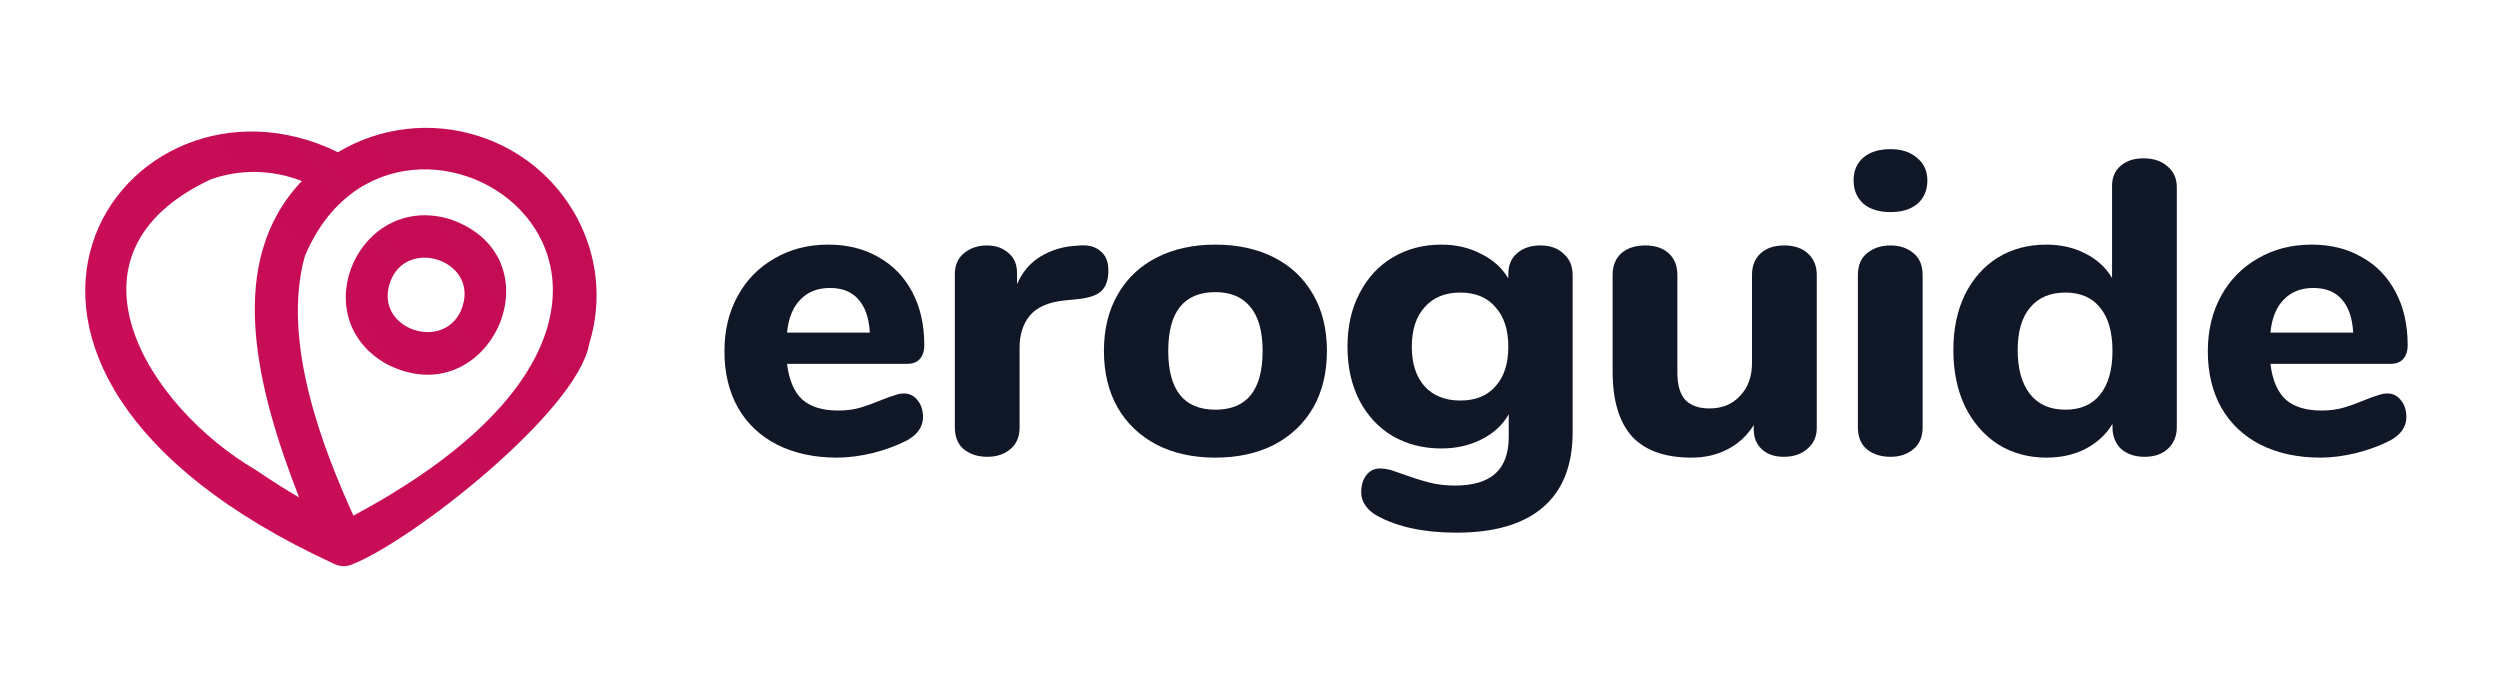 <svg width="176" height="48" viewBox="0 0 176 48" fill="none" xmlns="http://www.w3.org/2000/svg">
<path d="M63.621 27.698C64.024 27.698 64.346 27.854 64.587 28.167C64.849 28.48 64.98 28.881 64.98 29.371C64.98 29.703 64.879 30.016 64.678 30.31C64.477 30.584 64.195 30.819 63.832 31.014C63.148 31.366 62.353 31.66 61.447 31.895C60.541 32.11 59.706 32.217 58.941 32.217C57.331 32.217 55.922 31.914 54.714 31.308C53.526 30.701 52.61 29.84 51.966 28.725C51.322 27.59 51 26.26 51 24.734C51 23.266 51.312 21.965 51.936 20.83C52.56 19.696 53.426 18.815 54.533 18.189C55.64 17.544 56.898 17.221 58.307 17.221C59.656 17.221 60.833 17.514 61.84 18.101C62.866 18.669 63.661 19.49 64.225 20.566C64.789 21.623 65.07 22.865 65.07 24.294C65.07 24.724 64.96 25.056 64.738 25.291C64.537 25.506 64.245 25.614 63.863 25.614H55.408C55.549 26.768 55.911 27.61 56.495 28.138C57.079 28.647 57.914 28.901 59.001 28.901C59.585 28.901 60.108 28.833 60.572 28.696C61.034 28.559 61.548 28.373 62.111 28.138C62.393 28.021 62.665 27.923 62.927 27.845C63.188 27.747 63.42 27.698 63.621 27.698ZM58.428 20.273C57.562 20.273 56.868 20.547 56.344 21.095C55.821 21.623 55.509 22.396 55.408 23.413H61.236C61.175 22.376 60.904 21.593 60.42 21.065C59.958 20.537 59.293 20.273 58.428 20.273Z" fill="#101828"/>
<path d="M76.067 17.279C76.671 17.24 77.144 17.377 77.486 17.69C77.849 17.984 78.03 18.434 78.03 19.04C78.03 19.686 77.869 20.165 77.547 20.478C77.225 20.791 76.651 20.987 75.826 21.065L74.92 21.153C73.813 21.271 73.007 21.623 72.504 22.21C72.021 22.797 71.779 23.55 71.779 24.47V30.075C71.779 30.76 71.558 31.278 71.115 31.63C70.693 31.983 70.159 32.159 69.515 32.159C68.851 32.159 68.297 31.983 67.854 31.63C67.432 31.278 67.22 30.76 67.22 30.075V19.304C67.22 18.659 67.442 18.16 67.885 17.808C68.327 17.455 68.861 17.279 69.485 17.279C70.089 17.279 70.592 17.455 70.995 17.808C71.397 18.14 71.598 18.61 71.598 19.216V20.009C71.961 19.167 72.504 18.522 73.229 18.072C73.974 17.622 74.779 17.367 75.644 17.309L76.067 17.279Z" fill="#101828"/>
<path d="M85.566 32.217C83.996 32.217 82.617 31.914 81.43 31.308C80.242 30.681 79.326 29.811 78.682 28.696C78.038 27.561 77.716 26.23 77.716 24.704C77.716 23.178 78.038 21.858 78.682 20.742C79.326 19.608 80.242 18.737 81.43 18.13C82.617 17.524 83.996 17.221 85.566 17.221C87.136 17.221 88.515 17.524 89.703 18.13C90.89 18.737 91.806 19.608 92.45 20.742C93.094 21.858 93.416 23.178 93.416 24.704C93.416 26.23 93.094 27.561 92.45 28.696C91.806 29.811 90.89 30.681 89.703 31.308C88.515 31.914 87.136 32.217 85.566 32.217ZM85.566 28.842C87.78 28.842 88.888 27.463 88.888 24.704C88.888 23.315 88.596 22.278 88.012 21.593C87.448 20.909 86.633 20.566 85.566 20.566C83.352 20.566 82.245 21.946 82.245 24.704C82.245 27.463 83.352 28.842 85.566 28.842Z" fill="#101828"/>
<path d="M108.45 17.279C109.134 17.279 109.678 17.475 110.08 17.866C110.503 18.238 110.714 18.737 110.714 19.363V30.427C110.714 32.755 110.02 34.516 108.631 35.71C107.242 36.903 105.209 37.5 102.532 37.5C100.277 37.5 98.425 37.109 96.976 36.326C96.614 36.13 96.332 35.886 96.131 35.592C95.929 35.319 95.829 35.005 95.829 34.653C95.829 34.164 95.95 33.763 96.191 33.45C96.433 33.137 96.755 32.98 97.157 32.98C97.379 32.98 97.64 33.02 97.942 33.098C98.244 33.196 98.556 33.303 98.878 33.421C99.522 33.655 100.116 33.841 100.66 33.978C101.203 34.115 101.787 34.184 102.411 34.184C103.699 34.184 104.655 33.9 105.279 33.333C105.903 32.765 106.215 31.904 106.215 30.75V29.165C105.793 29.909 105.159 30.496 104.313 30.926C103.468 31.357 102.522 31.572 101.475 31.572C100.187 31.572 99.039 31.278 98.033 30.691C97.047 30.104 96.272 29.273 95.708 28.197C95.144 27.101 94.862 25.839 94.862 24.411C94.862 22.983 95.144 21.73 95.708 20.654C96.272 19.559 97.047 18.717 98.033 18.13C99.039 17.524 100.187 17.221 101.475 17.221C102.502 17.221 103.428 17.436 104.253 17.866C105.098 18.277 105.742 18.854 106.185 19.598V19.304C106.185 18.678 106.387 18.189 106.789 17.837C107.212 17.465 107.765 17.279 108.45 17.279ZM102.804 28.197C103.87 28.197 104.696 27.864 105.279 27.199C105.883 26.534 106.185 25.604 106.185 24.411C106.185 23.217 105.883 22.288 105.279 21.623C104.696 20.938 103.87 20.596 102.804 20.596C101.737 20.596 100.901 20.938 100.297 21.623C99.694 22.288 99.392 23.217 99.392 24.411C99.392 25.604 99.694 26.534 100.297 27.199C100.901 27.864 101.737 28.197 102.804 28.197Z" fill="#101828"/>
<path d="M125.606 17.279C126.31 17.279 126.864 17.465 127.266 17.837C127.689 18.209 127.9 18.717 127.9 19.363V30.134C127.9 30.74 127.679 31.229 127.236 31.601C126.813 31.973 126.26 32.159 125.575 32.159C124.931 32.159 124.418 31.983 124.036 31.63C123.653 31.278 123.462 30.809 123.462 30.222V29.928C122.999 30.672 122.385 31.239 121.62 31.63C120.875 32.022 120.03 32.217 119.084 32.217C117.212 32.217 115.813 31.718 114.887 30.721C113.981 29.703 113.528 28.177 113.528 26.142V19.363C113.528 18.717 113.729 18.209 114.132 17.837C114.555 17.465 115.118 17.279 115.823 17.279C116.527 17.279 117.081 17.465 117.483 17.837C117.886 18.209 118.087 18.717 118.087 19.363V26.23C118.087 27.091 118.268 27.727 118.631 28.138C119.013 28.549 119.587 28.754 120.352 28.754C121.238 28.754 121.952 28.461 122.496 27.874C123.059 27.287 123.341 26.514 123.341 25.555V19.363C123.341 18.717 123.542 18.209 123.945 17.837C124.348 17.465 124.901 17.279 125.606 17.279Z" fill="#101828"/>
<path d="M133.09 32.159C132.425 32.159 131.872 31.983 131.429 31.63C131.006 31.278 130.795 30.76 130.795 30.075V19.363C130.795 18.678 131.016 18.16 131.459 17.808C131.902 17.455 132.446 17.279 133.09 17.279C133.734 17.279 134.267 17.455 134.69 17.808C135.133 18.16 135.354 18.678 135.354 19.363V30.075C135.354 30.76 135.133 31.278 134.69 31.63C134.267 31.983 133.734 32.159 133.09 32.159ZM133.09 14.931C132.285 14.931 131.65 14.736 131.187 14.345C130.725 13.934 130.493 13.386 130.493 12.701C130.493 12.016 130.725 11.478 131.187 11.087C131.65 10.696 132.285 10.5 133.09 10.5C133.875 10.5 134.499 10.705 134.962 11.116C135.445 11.508 135.686 12.036 135.686 12.701C135.686 13.386 135.455 13.934 134.992 14.345C134.529 14.736 133.895 14.931 133.09 14.931Z" fill="#101828"/>
<path d="M150.892 11.146C151.597 11.146 152.16 11.332 152.583 11.703C153.026 12.075 153.247 12.564 153.247 13.171V30.075C153.247 30.701 153.036 31.21 152.613 31.601C152.211 31.973 151.667 32.159 150.983 32.159C150.298 32.159 149.745 31.973 149.322 31.601C148.919 31.21 148.718 30.701 148.718 30.075V29.84C148.275 30.584 147.641 31.171 146.816 31.601C146.011 32.012 145.095 32.217 144.068 32.217C142.8 32.217 141.663 31.904 140.656 31.278C139.67 30.633 138.895 29.742 138.331 28.608C137.788 27.453 137.516 26.133 137.516 24.646C137.516 23.159 137.788 21.858 138.331 20.742C138.895 19.608 139.67 18.737 140.656 18.13C141.643 17.524 142.78 17.221 144.068 17.221C145.075 17.221 145.981 17.426 146.786 17.837C147.611 18.248 148.245 18.825 148.688 19.569V13.083C148.688 12.496 148.889 12.026 149.292 11.674C149.694 11.322 150.228 11.146 150.892 11.146ZM145.397 28.842C146.464 28.842 147.279 28.49 147.842 27.786C148.426 27.062 148.718 26.035 148.718 24.704C148.718 23.374 148.426 22.357 147.842 21.652C147.279 20.948 146.464 20.596 145.397 20.596C144.33 20.596 143.505 20.948 142.921 21.652C142.337 22.337 142.045 23.335 142.045 24.646C142.045 25.976 142.337 27.013 142.921 27.756C143.505 28.48 144.33 28.842 145.397 28.842Z" fill="#101828"/>
<path d="M168.051 27.698C168.453 27.698 168.775 27.854 169.017 28.167C169.279 28.48 169.409 28.881 169.409 29.371C169.409 29.703 169.309 30.016 169.107 30.31C168.906 30.584 168.624 30.819 168.262 31.014C167.578 31.366 166.783 31.66 165.877 31.895C164.971 32.11 164.136 32.217 163.371 32.217C161.76 32.217 160.351 31.914 159.143 31.308C157.956 30.701 157.04 29.84 156.396 28.725C155.752 27.59 155.43 26.26 155.43 24.734C155.43 23.266 155.742 21.965 156.366 20.83C156.99 19.696 157.855 18.815 158.962 18.189C160.069 17.544 161.328 17.221 162.737 17.221C164.085 17.221 165.263 17.514 166.269 18.101C167.296 18.669 168.091 19.49 168.655 20.566C169.218 21.623 169.5 22.865 169.5 24.294C169.5 24.724 169.389 25.056 169.168 25.291C168.967 25.506 168.675 25.614 168.292 25.614H159.838C159.979 26.768 160.341 27.61 160.925 28.138C161.509 28.647 162.344 28.901 163.431 28.901C164.015 28.901 164.538 28.833 165.001 28.696C165.464 28.559 165.977 28.373 166.541 28.138C166.823 28.021 167.095 27.923 167.356 27.845C167.618 27.747 167.849 27.698 168.051 27.698ZM162.857 20.273C161.992 20.273 161.297 20.547 160.774 21.095C160.251 21.623 159.939 22.396 159.838 23.413H165.665C165.605 22.376 165.333 21.593 164.85 21.065C164.387 20.537 163.723 20.273 162.857 20.273Z" fill="#101828"/>
<path fill-rule="evenodd" clip-rule="evenodd" d="M28.606 9.08C30.312 8.883 32.041 9.051 33.675 9.573C39.889 11.55 43.385 18.077 41.481 24.198C40.675 28.944 28.958 38.141 24.71 39.768C24.518 39.838 24.312 39.867 24.107 39.854C23.902 39.841 23.702 39.786 23.52 39.693C-7.166 25.59 8.751 3.345 23.792 10.717C25.258 9.836 26.9 9.278 28.606 9.08ZM14.869 12.615C3.553 17.88 10.44 28.668 18.014 33.089C19.137 33.86 20.169 34.501 21.057 35.021C17.973 27.106 15.864 18.388 21.249 12.749C19.211 11.938 16.941 11.891 14.869 12.615ZM21.458 18.044C28.048 2.271 55.148 20.103 24.881 36.301C22.802 31.705 19.778 24.118 21.458 18.044ZM27.159 25.598C34.401 29.413 39.525 18.209 31.738 15.447C25.332 13.451 21.357 22.257 27.159 25.598ZM27.438 19.947C26.365 23.247 31.469 24.87 32.562 21.577H32.558C33.645 18.277 28.51 16.646 27.438 19.947Z" fill="url(#paint0_linear_28087_184440)"/>
<defs>
<linearGradient id="paint0_linear_28087_184440" x1="3.75" y1="39.75" x2="47.25" y2="5.25" gradientUnits="userSpaceOnUse">
<stop stop-color="#CD0D59"/>
<stop offset="1" stop-color="#C00C53"/>
</linearGradient>
</defs>
</svg>
